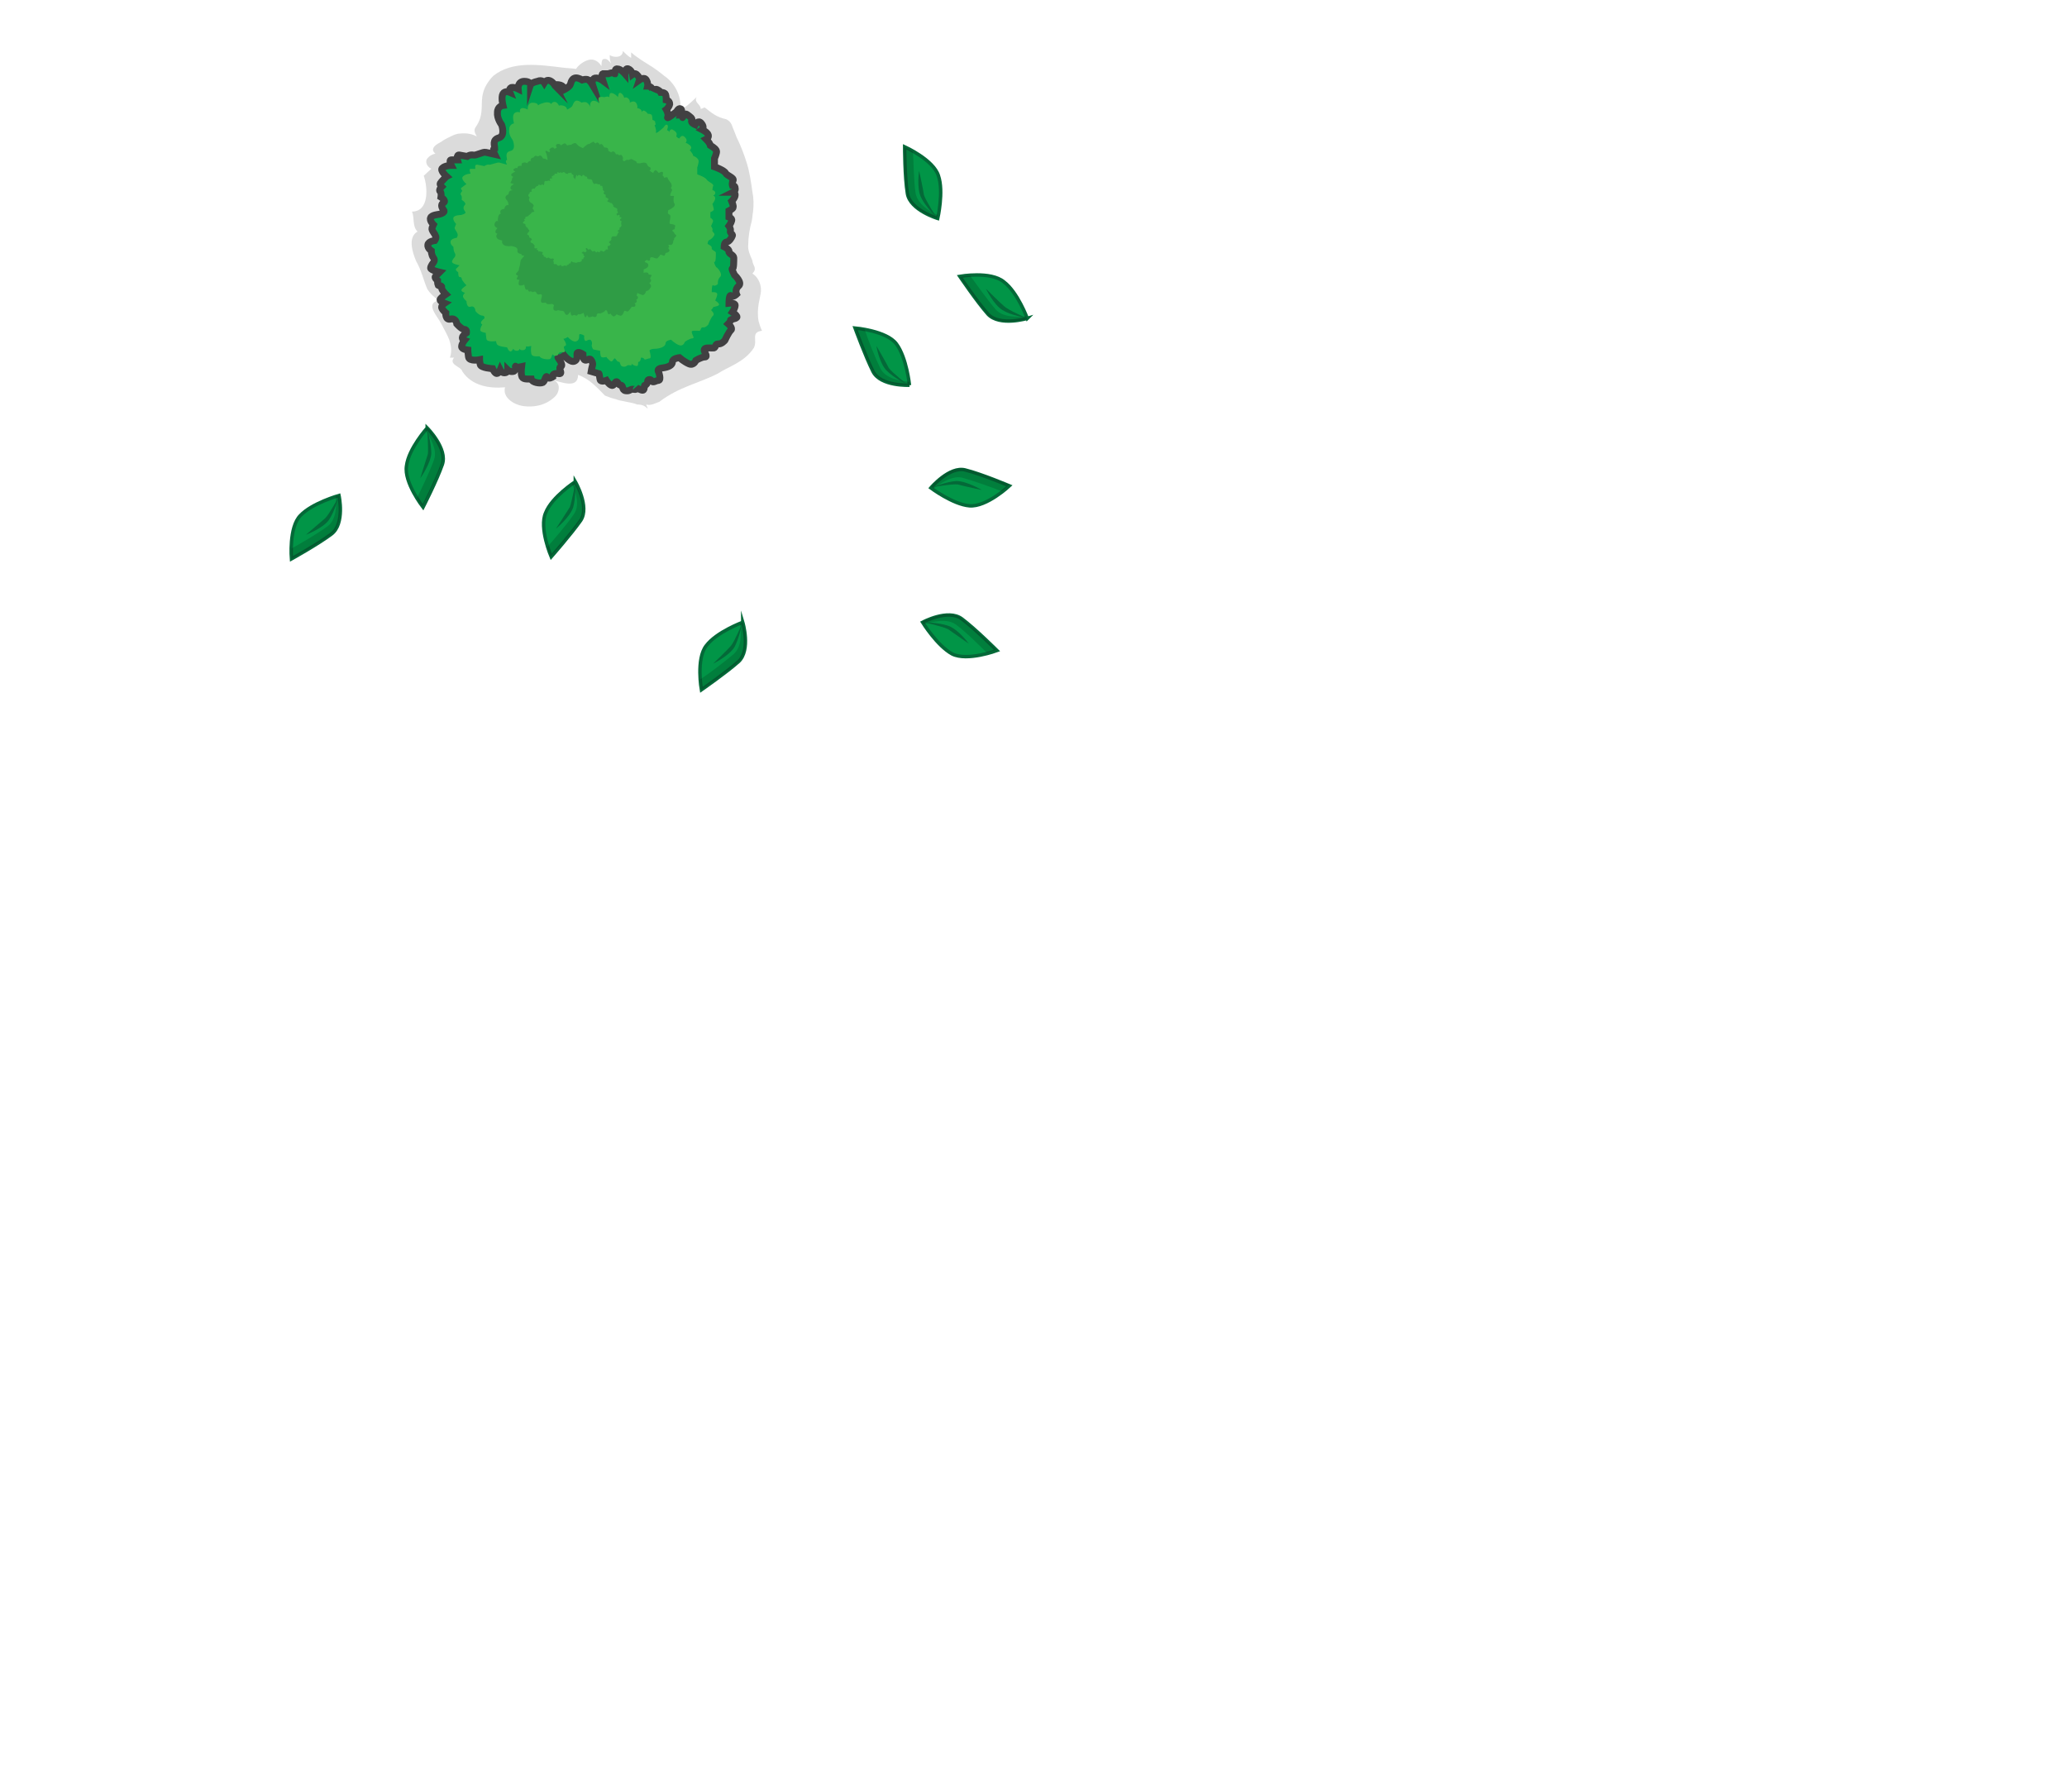 <svg version="1.0" id="圖層_1" xmlns="http://www.w3.org/2000/svg" x="0" y="0" width="300" height="260" style="enable-background:new 0 0 300 260" xml:space="preserve"><style>.st3{fill:#39b54a}.st5{fill:#019547;stroke:#046938;stroke-width:.5;stroke-miterlimit:10}.st6{opacity:.16;fill:#010101;enable-background:new}.st7{fill:#046938}</style><g id="small"><g id="XMLID_527_" style="opacity:.7"><path id="XMLID_261_" d="M62.6 24.5c-.7-.4-.8-.9-.7-1.3.2-.4.7-.8 1.3-.9-1-.8.4-1.5.8-1.7.4-.3.8-.5 1.2-.7s.8-.4 1.3-.5c.8-.1 1.8-.1 2.7.4-.2-.4-.5-.8-.2-1.3 1.2-1.7.8-2.9 1-4.5.1-.6.3-1.2.6-1.7s.6-.9 1-1.3c2.8-2.2 6.6-1.6 10-1.2.7.1 1.4.1 2 .2.4-.6 1.1-1.1 1.8-1.3.7-.2 1.4.1 1.9.9 0-.4 0-.8.2-1 .6-.2.8.2 1.2.6-.2-.4-.2-.8-.2-1.2.6.4 1.9.4 1.9-.6.4.4.8.8 1.2 1v-.8c.9.8 2.1 1.5 3.2 2.2.6.4 1.1.8 1.6 1.2 1.2.8 2.1 2.2 2.3 3.6.1.5.1 1-.1 1.4 1-.4 1.7-1.2 2.5-1.9-.4.8.6 1 .6 1.7.2 0 .4-.2.6-.2 1 .8 1.7 1.4 3.1 1.7.4.2.6.4.8.8.2.6.5 1.2.7 1.8.6 1.2 1.1 2.5 1.5 3.8s.6 2.7.8 4.1c.2 1 .2 1.9.1 2.9-.1.5-.1 1-.2 1.4-.3 1.1-.5 2.3-.5 3.4-.1.8.3 1.6.6 2.3 0 .7.8 1.1 0 1.9 1 .6 1.4 1.9 1.2 2.9-.2 1-.4 1.9-.4 2.7 0 .4 0 .8.1 1.3.1.4.3 1 .5 1.4-1.7.2-.6 1.4-1.2 2.5-1.4 2.1-3.7 2.7-5.2 3.7-2.7 1.4-5.6 1.9-8.5 4.1-.6.2-1.2.6-1.9.4 0 .2.2.4.2.6-.4-.4-.8-.6-1.5-.6-.5-.2-1.1-.3-1.6-.4s-1.1-.2-1.6-.4c-.5-.1-1-.3-1.5-.5-1.2-1.2-2.2-2.4-3.9-3 0 2.1-2.5 1-3.5.8 1 .4.8 1.7.2 2.3-1.2 1.2-2.9 1.7-4.8 1.4-1.2-.2-2.9-1.2-2.5-2.7-2.3.2-4.8-.2-6.2-2.3-.1-.4-.6-.6-1-.9-.4-.3-.6-.6-.2-1.1h-.6c.3-.9.2-1.7-.1-2.6-.3-.8-.8-1.6-1.2-2.4-.5-1-2.4-2.9-.3-3.3-.6-.4-1.3-1-1.7-1.7-.6-1.4-.8-2.6-1.6-4-.6-1.4-1.2-3.5.2-4.3-.8-.8-.4-1.9-.8-2.9 2.5 0 2.3-3.5 1.7-5.2.2-.2 1.1-1 1.1-1z" style="opacity:.2;enable-background:new"/></g><path id="XMLID_526_" d="M64.8 25.6s-1-.9-.6-1.2c.4-.4 1.3-.4 1.3-.4s-.4-.8 0-.8h.9s-.2-.8.3-.7 1.1.2 1.1.2.4-.3.9-.2c.4.1 1.4-.5 1.8-.4s1.3.3 1.3.3-.4-.8 0-.9c0-.4-.4-1.2.6-1.5s.4-1.9.4-1.9-.7-.9-.6-1.8c0-.9.8-1 .8-1s-.3-1.2 0-1.7 1-.2 1-.2-.2-.5.2-.7c.4-.1 1 .2 1 .2s-.1-1.1.9-1.1c.9 0 .9.5.9.5s.1-.3 1-.5c.7-.3 1 .2 1 .2s.3-.5.8-.3.8.8.8.8-.3-.3.5-.2.8.7.8.7.8-.4.9-.8.3-.9.8-.9c.4 0 .9.3.9.3s.6-.2.9 0 .6.7.6.7-.2-.6.2-.9c.5-.3 1.3.3 1.3.3s-.3-.9 0-1h.8s.7-.3.9 0c.1.3-.1-.8.4-.7.5 0 1.1.7 1.1.7s0-.9.5-.7.6.8.6.8.4-.3.7.1c.4.4.3.7.3.7s.7-.5 1 0 .2.9.2.9.4 0 .6.3c.3.3.2.5.2.5s.2-.5.6-.3.5.4.5.4.6 0 .7.3.1.8.1.8.5.1.5.6c-.1.5-.5.8-.5.8s.4.7.2 1.1 1.3-.8 1.3-.8.3-.6.6-.4c.3.1 0 .9 0 .9s.4 0 .3.3.1-.7.6-.4c.4.3.9.6.7.9-.2.3.5.6.5.6s.4-.8.9-.2c.5.6.1.9.1.9s.8.4.9.8-.3.6-.3.6.5.5.6.9c.5.3.9.6.9.9s-.3 1-.3 1v1.2s1.4.5 1.6.9 1.3.7 1.1 1.1c-.2.4-.1.7-.1.7s.4 0 .4.4c.1.4-.3.6-.3.6s.3 0 .3.4-.5.9-.5.9.3.7.2.9c0 .2-.6.5-.6.5v.9s.5.2.4.5c-.1.4-.4.8-.4.8s.3.4.2.7.4.5.3.7c-.1.3-.5.9-.8.9-.4 0-.4.7-.4.7s.8.4.7.7c-.1.3.7.5.7.9s0 1.7-.2 1.6.3.9.3.9 1.2 1.1.6 1.6-.3 1.2-.3 1.2-.5.5-.8.2c-.3-.2-.3 1.1-.3 1.1s.9-.1.9.3-.4 1-.4 1 .9.6.6.8c-.2.2-.9.2-.9.4s-.3.5-.3.5.7.6.4.9c-.3.2-.9 1.5-.9 1.5s-.5.6-1 .5c-.5 0-.2.7-.8.6-.5 0-1.2-.1-1.2.3 0 .3.6 1 .1 1s-1.3.5-1.3.5-.3.8-1 .5-1.4-.9-1.4-.9-1 .1-1 .6-.6.8-1.5.9c-.9.1-.5.6-.5.6s.4 1.1 0 1.2c-.4 0-.8.4-1 .1-.1-.3-.6-.3-.6 0s-.2.6-.4.6.1.9-.5.7-.8-.4-.8-.4.3.4-.3.3c-.6-.1-.5.3-1.2.2-.6-.1-.3-.8-.7-.8-.4 0-.4-.6-.7-.5-.2.1-.3.7-.7.5-.4-.2-.7-.7-.7-.7s-.8.3-.9-.1-.1-.9-.2-.9-1.1-.3-1.1-.3.1-.6.2-.9-.2-.9-.4-.9c-.3 0-.5.3-.8.1-.2-.2-.2-.8-.2-.8s-.6-.4-.8-.2c-.2.1.2.9-.4 1.2s-1.5-.8-1.5-.8-.7.5-.9.3.9 1.1.4 1.3.5 1.2-.4 1c-.9-.1-.8.5-.8.5s-.6.4-.8 0c-.2-.3-.3.6-.6.8-.4.2-1.6 0-1.7-.5-.6 0-1.3.1-1.4-.5-.1-.5 0-1.3 0-1.3s-.9.2-.9 0c0-.3.2.6-.3.7s-.8-.2-.8-.2 0 .4-.5.4c-.4 0-.6-.4-.6-.4s-.2.5-.5.5-.6-.7-.6-.7-1.7-.1-1.8-.6-.1-.7-.1-.7-1.5.3-1.6-.4-.1-1-.1-1-.9-.1-.9-.5.4-.9.4-.9-.3-.1-.3-.4c0-.3.6-.7.6-.7s.1-.5-.3-.5-1.1-.8-1.1-.8-.1-.9-.9-.7-.7-.9-.7-.9-.7-.6-.6-.9c.1-.3.4-.5.4-.5s-.8-.3-.6-.6c.2-.3.8-.7.8-.7s-.7-.7-.6-1-.4-.2-.5-.3c-.1-.2-.1-.7-.1-.7s-.5-.4-.3-.6l.6-.6s-1.3-.3-1.3-.6.4-.8.4-.8.3-.3 0-.7-.3-1-.3-1-.6-.4-.5-.9 1-.6 1-.6.3-.4.1-.7c-.1-.3-.6-.8-.5-1.1s.2-.5.2-.5-.6-.6-.4-1c.1-.4 1.2-.5 1.2-.5s1-.2.7-.6c-.4-.5-.4-.9 0-1.1.4-.3-.4-.8-.4-.8s.1-.6-.1-.8c-.3-.2.2-.7.2-.7s-.3-.3-.2-.5.9-1 .9-1z" style="fill:#00a651;stroke:#414042;stroke-miterlimit:10"/><path id="XMLID_525_" class="st3" d="M67.7 26.7s-.9-.7-.5-1.1 1.1-.4 1.1-.4-.3-.7 0-.7h.7s-.2-.7.3-.6l1 .2s.4-.3.7-.2c.4 0 1.2-.4 1.5-.3.4.1 1.1.3 1.1.3s-.4-.6 0-.7c0-.3-.4-1.1.5-1.3.9-.2.3-1.6.3-1.6s-.6-.7-.5-1.5c0-.8.7-.9.7-.9s-.3-1 0-1.4.9-.2.9-.2-.2-.4.2-.6c.4-.1.9.2.9.2s-.1-1 .7-1 .8.4.8.4.1-.2.9-.4 1 .2 1 .2.2-.4.6-.3c.4.1.6.7.6.7s-.3-.3.4-.2c.7.1.7.6.7.6s.7-.3.8-.6.3-.7.6-.7c.4 0 .7.3.7.3s.5-.2.8 0 .5.6.5.6-.2-.5.2-.8c.4-.3 1.1.3 1.1.3s-.3-.8 0-.9.7 0 .7 0 .6-.2.7 0-.1-.7.4-.6.9.6.9.6 0-.8.4-.6.5.7.5.7.3-.2.6.1c.3.3.2.6.2.6s.6-.4.9 0 .2.8.2.8.3 0 .5.2.1.4.1.4.2-.4.5-.2.4.4.4.4.5 0 .6.2.1.7.1.7.5.1.4.5c.2.1-.1.3-.1.3s.3.6.2 1 1.1-.7 1.1-.7.3-.5.5-.4c.3.1 0 .8 0 .8s.3 0 .3.3c-.1.3.1-.6.5-.4s.7.5.6.8c-.2.3.4.5.4.5s.3-.7.8-.2.1.8.1.8.7.3.8.6c.1.3-.2.5-.2.5s.5.5.5.8c.5.2.8.5.8.8s-.2.9-.2.9v1s1.2.4 1.4.8c.2.3 1.1.6.9.9-.1.3-.1.6-.1.6s.3 0 .4.3-.3.5-.3.5.3 0 .3.4c0 .3-.4.8-.4.8s.2.6.2.8c0 .2-.5.4-.5.4v.8s.4.2.4.5c-.1.3-.3.7-.3.7s.3.4.2.6c-.1.2.3.4.3.6s-.4.7-.7.8-.3.6-.3.6.7.3.6.6.6.4.6.7 0 1.4-.2 1.3c-.2-.1.2.8.3.8.1 0 1 1 .5 1.4-.4.4-.3 1-.3 1s-.4.4-.7.2c-.2-.2-.2 1-.2 1s.8-.1.8.3c0 .3-.3.9-.3.9s.8.5.5.7c-.2.2-.8.2-.8.3s-.3.4-.3.4.6.5.3.8c-.3.2-.7 1.3-.7 1.3s-.4.5-.8.4c-.4 0-.2.6-.6.5-.4 0-1.1-.1-1 .2 0 .3.5.9.1.9s-1.1.5-1.1.5-.2.7-.8.5c-.6-.2-1.2-.8-1.2-.8s-.8.1-.8.5-.5.7-1.3.8c-1.3 0-1 .4-1 .4s.3 1 0 1-.7.3-.8.1-.5-.3-.5-.1-.1.5-.3.5c-.2 0 .1.7-.4.6-.5-.1-.7-.4-.7-.4s.3.4-.2.3c-.5-.1-.4.3-1 .2-.5-.1-.3-.7-.6-.7s-.4-.5-.6-.5c-.2.1-.3.6-.6.4s-.6-.6-.6-.6-.7.2-.8-.1c-.1-.3-.1-.8-.1-.8-.1 0-1-.2-1-.2s-.3-.4-.2-.7c.1-.3-.1-.8-.4-.7-.2 0-.5.3-.6.1-.2-.2-.1-.7-.1-.7s-.5-.3-.7-.2c-.1.1.1.8-.4 1-.5.3-1.3-.6-1.3-.6s-.6.4-.7.2.8 1 .3 1.1.4 1-.3.9c-.7-.1-.7.4-.7.4s-.5.3-.7 0-.2.5-.5.6-1.3 0-1.5-.4c-.5 0-1.1.1-1.2-.4s0-1.1 0-1.1-.8.2-.8 0 .2.5-.3.6-.6-.2-.6-.2 0 .3-.4.3-.5-.3-.5-.3-.2.4-.4.4c-.3 0-.5-.6-.5-.6s-1.4-.1-1.5-.5c-.1-.2-.1-.4-.1-.4s-1.3.2-1.4-.3c-.1-.6-.1-.9-.1-.9s-.8-.1-.8-.4c0-.4.3-.8.3-.8s-.2-.1-.2-.3.5-.6.5-.6.1-.4-.3-.4-1-.6-1-.7c0-.1-.1-.8-.7-.6s-.6-.8-.6-.8-.6-.5-.5-.8.3-.4.3-.4-.7-.2-.5-.5c.1-.2.7-.6.7-.6s-.7-.7-.7-1-.4-.1-.4-.3c-.1-.1-.1-.6-.1-.6s-.5-.3-.3-.5l.5-.5s-1.1-.2-1.1-.5.4-.7.4-.7.2-.3 0-.6-.2-.9-.2-.9-.5-.3-.4-.8c.1-.4.9-.5.9-.5s.2-.3.1-.6-.5-.7-.4-.9c.1-.3.2-.5.2-.5s-.5-.5-.4-.9 1.1-.4 1.1-.4.9-.2.6-.5c-.3-.4-.3-.7 0-1 .2-.3-.5-.7-.5-.7s.1-.5-.1-.7.2-.6.2-.6-.2-.2-.2-.4c.1-.1.8-.6.8-.6z"/><path id="XMLID_524_" d="M76.1 41.3s-.7.3-.8 0 .1-.7.1-.7-.5 0-.4-.2l.2-.4s-.4-.1-.3-.3c.2-.2.4-.5.4-.5s0-.3.1-.5.1-.8.2-1c.2-.2.5-.6.5-.6s-.5 0-.4-.2c-.2-.1-.7-.1-.6-.6s-.9-.6-.9-.6-.6.1-1-.1c-.5-.3-.3-.7-.3-.7s-.7-.1-.8-.4c-.2-.3.1-.6.1-.6s-.3 0-.3-.3c0-.2.3-.5.3-.5s-.6-.2-.4-.7.5-.3.5-.3-.1-.1 0-.6.4-.5.4-.5-.2-.3 0-.5.6-.2.6-.2-.2.1 0-.3c.3-.4.5-.2.5-.2s0-.5-.2-.7-.3-.4-.2-.6.4-.3.4-.3 0-.3.2-.5c.2-.1.5-.1.5-.1s-.4 0-.4-.3c-.1-.3.5-.6.5-.6s-.6-.1-.5-.2l.2-.4s0-.4.2-.4-.4-.1-.3-.4c.1-.2.6-.4.6-.4s-.5-.2-.2-.4.5-.1.5-.1 0-.3.2-.3c.3-.1.4 0 .4 0s-.1-.5.3-.5c.3-.1.5.1.5.1s.1-.2.3-.3c.2-.1.3 0 .3 0s-.2-.2 0-.4.3-.1.3-.1.2-.3.3-.3c.1 0 .4.1.4.1s.2-.2.4-.1.3.4.3.4.4 0 .6.2-.1-.9-.1-.9-.2-.3-.1-.4.5.2.5.2.1-.2.2-.1-.3-.2-.1-.4.5-.3.6-.1c.1.2.4-.1.4-.1s-.3-.4.1-.5.5.2.5.2.4-.3.6-.3c.2.1.3.3.3.3s.4-.1.6-.1c.3-.2.5-.3.7-.2l.4.4.6.3s.6-.6.8-.6c.3 0 .7-.5.8-.3.1.2.3.2.3.2s.1-.2.3-.1c.2.1.2.3.2.3s.1-.1.3-.1c.2.1.4.5.4.5s.4 0 .5.1.1.4.1.4l.4.2s.2-.2.4-.1.3.4.3.4.3-.1.4.1c.1.1.3-.1.4 0s.3.4.2.6c-.1.2.2.3.2.3s.4-.3.5-.2c.1.1.4-.2.6-.1s.9.4.7.5c-.1.1.5.1.5.1s.8-.3 1 .1c.1.4.5.5.5.5s.1.4-.1.4.5.4.5.4.2-.5.4-.4c.2.1.4.4.4.4s.5-.3.6-.1-.1.5 0 .5.2.3.2.3.5-.2.5 0 .5.8.5.8.2.4 0 .6c-.1.2.3.3.1.5-.1.2-.3.6-.2.7.2.1.6-.1.5.2-.1.3 0 .8 0 .8s.3.3 0 .6-.8.5-.8.5-.2.5.1.6.2.5.1 1 .2.4.2.4.7.1.6.3 0 .5-.2.5-.3.2-.1.3c.1.1.2.2.2.3s.4.2.2.4c-.2.3-.4.3-.4.3s.3-.1.1.2c-.2.3 0 .3-.2.6s-.5 0-.6.2c.3.4 0 .2 0 .4 0 .1.3.3.1.5-.2.2-.5.2-.5.2s-.1.5-.3.4c-.2-.1-.5-.2-.5-.1s-.4.5-.4.5-.3 0-.5-.1c-.1-.1-.5-.1-.5 0-.1.1 0 .3-.1.4-.2.1-.4-.1-.4-.1s-.4.2-.3.3c0 .1.5.1.5.5s-.7.6-.7.6.1.5-.1.5c-.1 0 .8-.2.8.1s.7 0 .4.4c-.3.4 0 .5 0 .5s0 .4-.2.4.2.3.2.5-.4.8-.7.7c-.1.3-.3.7-.6.6-.3-.1-.7-.3-.7-.3s-.1.5-.2.4.3 0 .3.3c-.1.3-.3.3-.3.3s.2.1.1.3-.3.2-.3.2.2.2.1.4-.5.1-.5.1-.5.8-.7.7-.4-.1-.4-.1-.2.8-.6.7-.5-.2-.5-.2-.3.4-.5.3-.4-.4-.4-.4-.1.1-.3.1c-.1-.1-.2-.5-.2-.5s-.2-.2-.3 0c-.1.2-.7.4-.7.4s-.5-.2-.5.3c-.1.4-.6.1-.6.1s-.4.2-.6.1c-.1-.1-.2-.3-.2-.3s-.2.5-.3.3-.2-.6-.2-.6-.6.3-.7.2-.2.2-.3.2c-.1 0-.4-.1-.4-.1s-.3.2-.4 0-.1-.5-.1-.5-.4.6-.6.5-.3-.4-.3-.4-.1-.2-.3-.2c-.3 0-.6-.1-.6-.1s-.3.2-.6 0c-.2-.2 0-.7 0-.7s-.1-.2-.3-.2c-.2 0-.5.1-.7 0s-.2-.2-.2-.2-.4.1-.6 0c-.2-.2 0-.7 0-.7s.2-.6-.2-.5c-.3.1-.5 0-.6-.3-.1-.2-.5 0-.5 0s-.2-.2-.4-.1-.3-.3-.3-.3-.2.1-.3 0c-.1-.1-.2-.7-.2-.7z" style="opacity:.31;fill:#1a643a;enable-background:new"/><path id="XMLID_523_" class="st3" d="M76.2 32.5s-.4-.1-.3-.2c.1-.2.3-.3.3-.3s-.2-.1-.1-.2.2-.1.2-.1-.2-.2 0-.2c.1-.1.3-.1.3-.1l.2-.2c.1 0 .3-.3.4-.4.1 0 .4-.1.4-.1s-.2-.1-.1-.2c-.1-.1-.3-.2-.1-.5.2-.2-.2-.5-.2-.5s-.3-.1-.4-.4.1-.4.1-.4-.3-.3-.2-.4c0-.2.2-.2.2-.2s-.1-.1 0-.2.3-.1.3-.1-.2-.3.1-.4c.2-.1.3 0 .3 0s0-.1.2-.3c.2-.2.3-.1.3-.1s0-.2.1-.2.3.1.3.1-.1 0 .1-.1.3.1.3.1.1-.2.1-.3c0-.1 0-.3.1-.3.1-.1.3 0 .3 0s.1-.1.2-.1.3.1.3.1-.1-.1-.1-.3c.1-.2.4-.1.4-.1s-.2-.2-.1-.3c.1-.1.2-.1.2-.1s.1-.2.2-.1c.1 0-.1-.2 0-.2h.4s-.1-.2 0-.2c.2 0 .3.1.3.1s.1-.1.2-.1c.1.1.2.1.2.1s.1-.2.3-.1c.2.1.2.2.2.2h.2c.1 0 .1.1.1.1s0-.1.1-.2h.2s.2-.1.2 0c.1 0 .1.2.1.2s.2 0 .2.1c.1.1 0 .3 0 .3s.2.1.2.3.2-.4.2-.4 0-.2.1-.2.1.2.1.2.1-.1.1 0-.1-.2.1-.2c.1 0 .3 0 .3.1s.2.1.2.1 0-.3.2-.2c.2.1.2.2.2.2s.3 0 .3.1c.1.1 0 .2 0 .2s.2.1.3.1c.2 0 .3 0 .4.1s.1.3.1.3l.2.3s.4-.1.5 0 .4 0 .4.1.1.2.1.2.1-.1.2 0 0 .2 0 .2.1 0 .1.1v.3s.2.1.2.2-.1.2-.1.2l.1.2s.2 0 .2.1v.3s.1.1.2.1c0 .1.2.1.2.1s0 .3-.1.3 0 .2 0 .2.3 0 .3.1.2 0 .3.1.3.4.2.4.2.2.2.2.4.1.4.3c-.1.2.1.4.1.4s-.1.2-.2.2.1.3.1.3.2-.2.3-.1 0 .3 0 .3.3 0 .3.1-.2.2-.2.2v.2s.3.1.2.2 0 .5 0 .5 0 .2-.2.3 0 .2-.1.3-.3.2-.3.2c.1.1.3.2.2.2-.1.1-.2.3-.2.3s0 .2-.2.3h-.5s-.2.2-.2.3c.1.1 0 .3-.2.4-.2.2-.1.2-.1.2s.3.2.2.3l-.2.2c-.1-.1-.2 0-.2.1v.2s.1.2 0 .2h-.3s.1.1 0 .1c-.2.1-.1.2-.3.2-.2.1-.2-.2-.3-.1-.1.1-.2-.1-.2 0s0 .2-.1.2-.3-.1-.3-.1-.2.2-.2.1l-.2-.2-.3.1-.2-.2-.2-.2s-.1.2-.2.1c-.1 0-.2-.2-.2-.2s-.2 0-.2.1.2.2.1.4-.5 0-.5 0-.1.2-.2.2.4.1.3.3c-.1.1.3.2.1.3-.2.1-.1.2-.1.2s-.1.2-.2.1 0 .2-.1.3-.4.2-.5.1c-.1.1-.3.2-.4.1-.5 0-.5-.2-.5-.2s-.2.2-.2.1.1.1 0 .2-.2 0-.2 0 0 .1-.1.2-.2 0-.2 0 0 .2-.1.2-.2-.1-.2-.1-.4.2-.5.1c-.1-.1-.1-.2-.1-.2s-.3.3-.5.1l-.2-.2s-.2.1-.3 0c-.1-.1 0-.3 0-.3s-.1 0-.1-.1.1-.3.1-.3-.1-.1-.2-.1c-.1.1-.4 0-.4 0s-.2-.2-.3-.1c-.2.2-.3-.1-.3-.1s-.2 0-.3-.1V37s-.2 0-.2-.1.1-.3.1-.3-.3-.1-.4-.1c0-.1-.1 0-.2 0s-.1-.2-.1-.2-.2 0-.2-.1.1-.2.1-.2-.4.1-.4 0c-.1-.1 0-.3 0-.3s0-.1-.1-.2l-.2-.2s-.2 0-.3-.2c-.1-.1.2-.3.2-.3s0-.1-.1-.2-.3-.1-.3-.2v-.2s-.2-.1-.3-.2c0-.1.2-.3.2-.3s.2-.2.1-.3-.2-.2-.2-.3-.2-.1-.2-.1 0-.2-.1-.2 0-.2 0-.2-.1 0-.1-.1c-.1.3 0 0 0 0z"/><g id="圖層_4_拷貝_45_7_"><g id="圖層_1_拷貝_47_22_"><path id="XMLID_182_" class="st5" d="M135.1 70.8s2.7-3.2 5-2.6c2.4.6 6.4 2.3 6.4 2.3s-3.3 3.1-5.8 2.9c-2.4-.2-5.6-2.6-5.6-2.6z"/><path id="XMLID_181_" class="st6" d="M139.6 69.3c1.8.5 4.6 1.5 5.8 2 .7-.5 1.1-1 1.1-1s-4.1-1.7-6.4-2.3c-2.4-.6-5 2.6-5 2.6s.2.1.4.3c.9-.7 2.6-1.9 4.1-1.6z"/><path id="XMLID_179_" class="st7" d="M142.5 71.1s-2.2-1.3-3.7-1.3c-1.5.1-3.4.9-3.4.9s2.7-.5 3.6-.4c.7.2 3.5.8 3.5.8z"/></g><g id="圖層_1_拷貝_47_23_"><path id="XMLID_174_" class="st5" d="M133.9 90.3s3.7-2 5.7-.5 5.1 4.6 5.1 4.6-4.3 1.6-6.5.5c-2.2-1.2-4.3-4.6-4.3-4.6z"/><path id="XMLID_173_" class="st6" d="M138.7 90.6c1.5 1.1 3.6 3.2 4.5 4.1.8-.2 1.4-.4 1.4-.4s-3.1-3.1-5.1-4.6c-1.9-1.5-5.7.5-5.7.5s.1.1.2.4c1.4-.4 3.4-.9 4.7 0z"/><path id="XMLID_132_" class="st7" d="M140.6 93.4s-1.5-2.1-3-2.6-3.5-.5-3.5-.5 2.7.6 3.5 1c.7.5 3 2.1 3 2.1z"/></g><g id="圖層_1_拷貝_47_21_"><path id="XMLID_131_" class="st5" d="M107.8 90.3s1.2 4-.6 5.7c-1.8 1.6-5.4 4.1-5.4 4.1s-.8-4.5.7-6.4c1.5-2 5.3-3.4 5.3-3.4z"/><path id="XMLID_125_" class="st6" d="M106.5 94.9c-1.4 1.2-3.8 3-4.9 3.7.1.8.2 1.5.2 1.5s3.6-2.5 5.4-4.1.6-5.7.6-5.7l-.4.2c.2 1.3.3 3.3-.9 4.4z"/><path id="XMLID_123_" class="st7" d="M103.5 96.3s2.3-1.1 3.1-2.4c.7-1.3 1.1-3.4 1.1-3.4s-1.1 2.6-1.6 3.2c-.6.7-2.6 2.6-2.6 2.6z"/></g></g><g id="圖層_4_拷貝_45_13_"><g id="圖層_1_拷貝_47_35_"><path id="XMLID_191_" class="st5" d="M149.1 46.2s-4 1.2-5.7-.6c-1.6-1.8-4.1-5.5-4.1-5.5s4.5-.8 6.4.8c2 1.5 3.4 5.3 3.4 5.3z"/><path id="XMLID_190_" class="st6" d="M144.5 44.9c-1.2-1.4-2.9-3.8-3.7-4.9-.8 0-1.5.2-1.5.2s2.5 3.7 4.1 5.5 5.7.6 5.7.6l-.2-.4c-1.3.1-3.3.2-4.4-1z"/><path id="XMLID_189_" class="st7" d="M143.1 41.9s1.1 2.3 2.4 3.1c1.3.8 3.4 1.1 3.4 1.1s-2.6-1.1-3.2-1.7c-.6-.5-2.6-2.5-2.6-2.5z"/></g><g id="圖層_1_拷貝_47_34_"><path id="XMLID_188_" class="st5" d="M132 55.9s-4.2.2-5.3-2c-1.1-2.2-2.6-6.3-2.6-6.3s4.6.4 6 2.3c1.5 2 1.9 6 1.9 6z"/><path id="XMLID_184_" class="st6" d="M127.8 53.5c-.8-1.6-1.9-4.4-2.3-5.7-.8-.2-1.4-.2-1.4-.2s1.5 4.2 2.6 6.3c1.1 2.2 5.3 2 5.3 2v-.5c-1.4-.1-3.5-.5-4.2-1.9z"/><path id="XMLID_183_" class="st7" d="M127.2 50.2s.4 2.5 1.5 3.6 3 2 3 2-2.2-1.7-2.7-2.4c-.4-.8-1.8-3.2-1.8-3.2z"/></g><g id="圖層_1_拷貝_47_33_"><path id="XMLID_177_" class="st5" d="M136.1 31.7s-4-1.2-4.4-3.6-.4-6.8-.4-6.8 4.2 1.9 4.9 4.2c.8 2.3-.1 6.2-.1 6.2z"/><path id="XMLID_176_" class="st6" d="M132.9 28.1c-.3-1.8-.3-4.8-.4-6.1-.7-.4-1.3-.7-1.3-.7s0 4.4.4 6.8 4.4 3.6 4.4 3.6 0-.2.1-.5c-1.2-.5-2.9-1.6-3.2-3.1z"/><path id="XMLID_175_" class="st7" d="M133.4 24.8s-.4 2.5.3 3.9 2.2 2.8 2.2 2.8-1.5-2.3-1.8-3.2c-.1-.8-.7-3.5-.7-3.5z"/></g></g><g id="圖層_4_拷貝_45_14_"><g id="圖層_1_拷貝_47_38_"><path id="XMLID_200_" class="st5" d="M62 62.1s3 3 2.2 5.3c-.8 2.3-2.8 6.2-2.8 6.2s-2.8-3.6-2.4-6c.3-2.5 3-5.5 3-5.5z"/><path id="XMLID_199_" class="st6" d="M63 66.7c-.6 1.7-1.9 4.4-2.5 5.6.4.7.8 1.2.8 1.2s2-3.9 2.8-6.2C65 65 62 62 62 62s-.1.1-.3.4c.8 1.1 1.8 2.9 1.3 4.3z"/><path id="XMLID_198_" class="st7" d="M61 69.4s1.5-2.1 1.6-3.6c0-1.5-.6-3.5-.6-3.5s.2 2.8.1 3.6c-.3.9-1.1 3.5-1.1 3.5z"/></g><g id="圖層_1_拷貝_47_37_"><path id="XMLID_197_" class="st5" d="M83.5 69.9s2.1 3.6.8 5.6c-1.4 2-4.3 5.3-4.3 5.3s-1.8-4.2-.8-6.4c.9-2.3 4.3-4.5 4.3-4.5z"/><path id="XMLID_196_" class="st6" d="M83.3 74.6c-1 1.5-3 3.8-3.9 4.8.3.8.5 1.4.5 1.4s3-3.3 4.3-5.3c1.4-2-.8-5.6-.8-5.6s-.1.1-.4.3c.6 1.2 1.2 3.1.3 4.4z"/><path id="XMLID_195_" class="st7" d="M80.7 76.7s2-1.6 2.5-3.1c.4-1.5.3-3.5.3-3.5s-.5 2.7-.8 3.5c-.5.8-2 3.1-2 3.1z"/></g><g id="圖層_1_拷貝_47_36_"><path id="XMLID_194_" class="st5" d="M49.2 71.9s.9 4.1-1.1 5.6-5.8 3.6-5.8 3.6-.4-4.6 1.3-6.3c1.7-1.8 5.6-2.9 5.6-2.9z"/><path id="XMLID_193_" class="st6" d="M47.5 76.4c-1.5 1.1-4.1 2.6-5.2 3.2v1.5s3.9-2.1 5.8-3.6 1.1-5.6 1.1-5.6-.2.1-.5.1c.2 1.4.1 3.5-1.2 4.4z"/><path id="XMLID_192_" class="st7" d="M44.4 77.6s2.4-.9 3.3-2.1c.9-1.3 1.4-3.3 1.4-3.3s-1.3 2.4-1.9 3l-2.8 2.4z"/></g></g></g></svg>